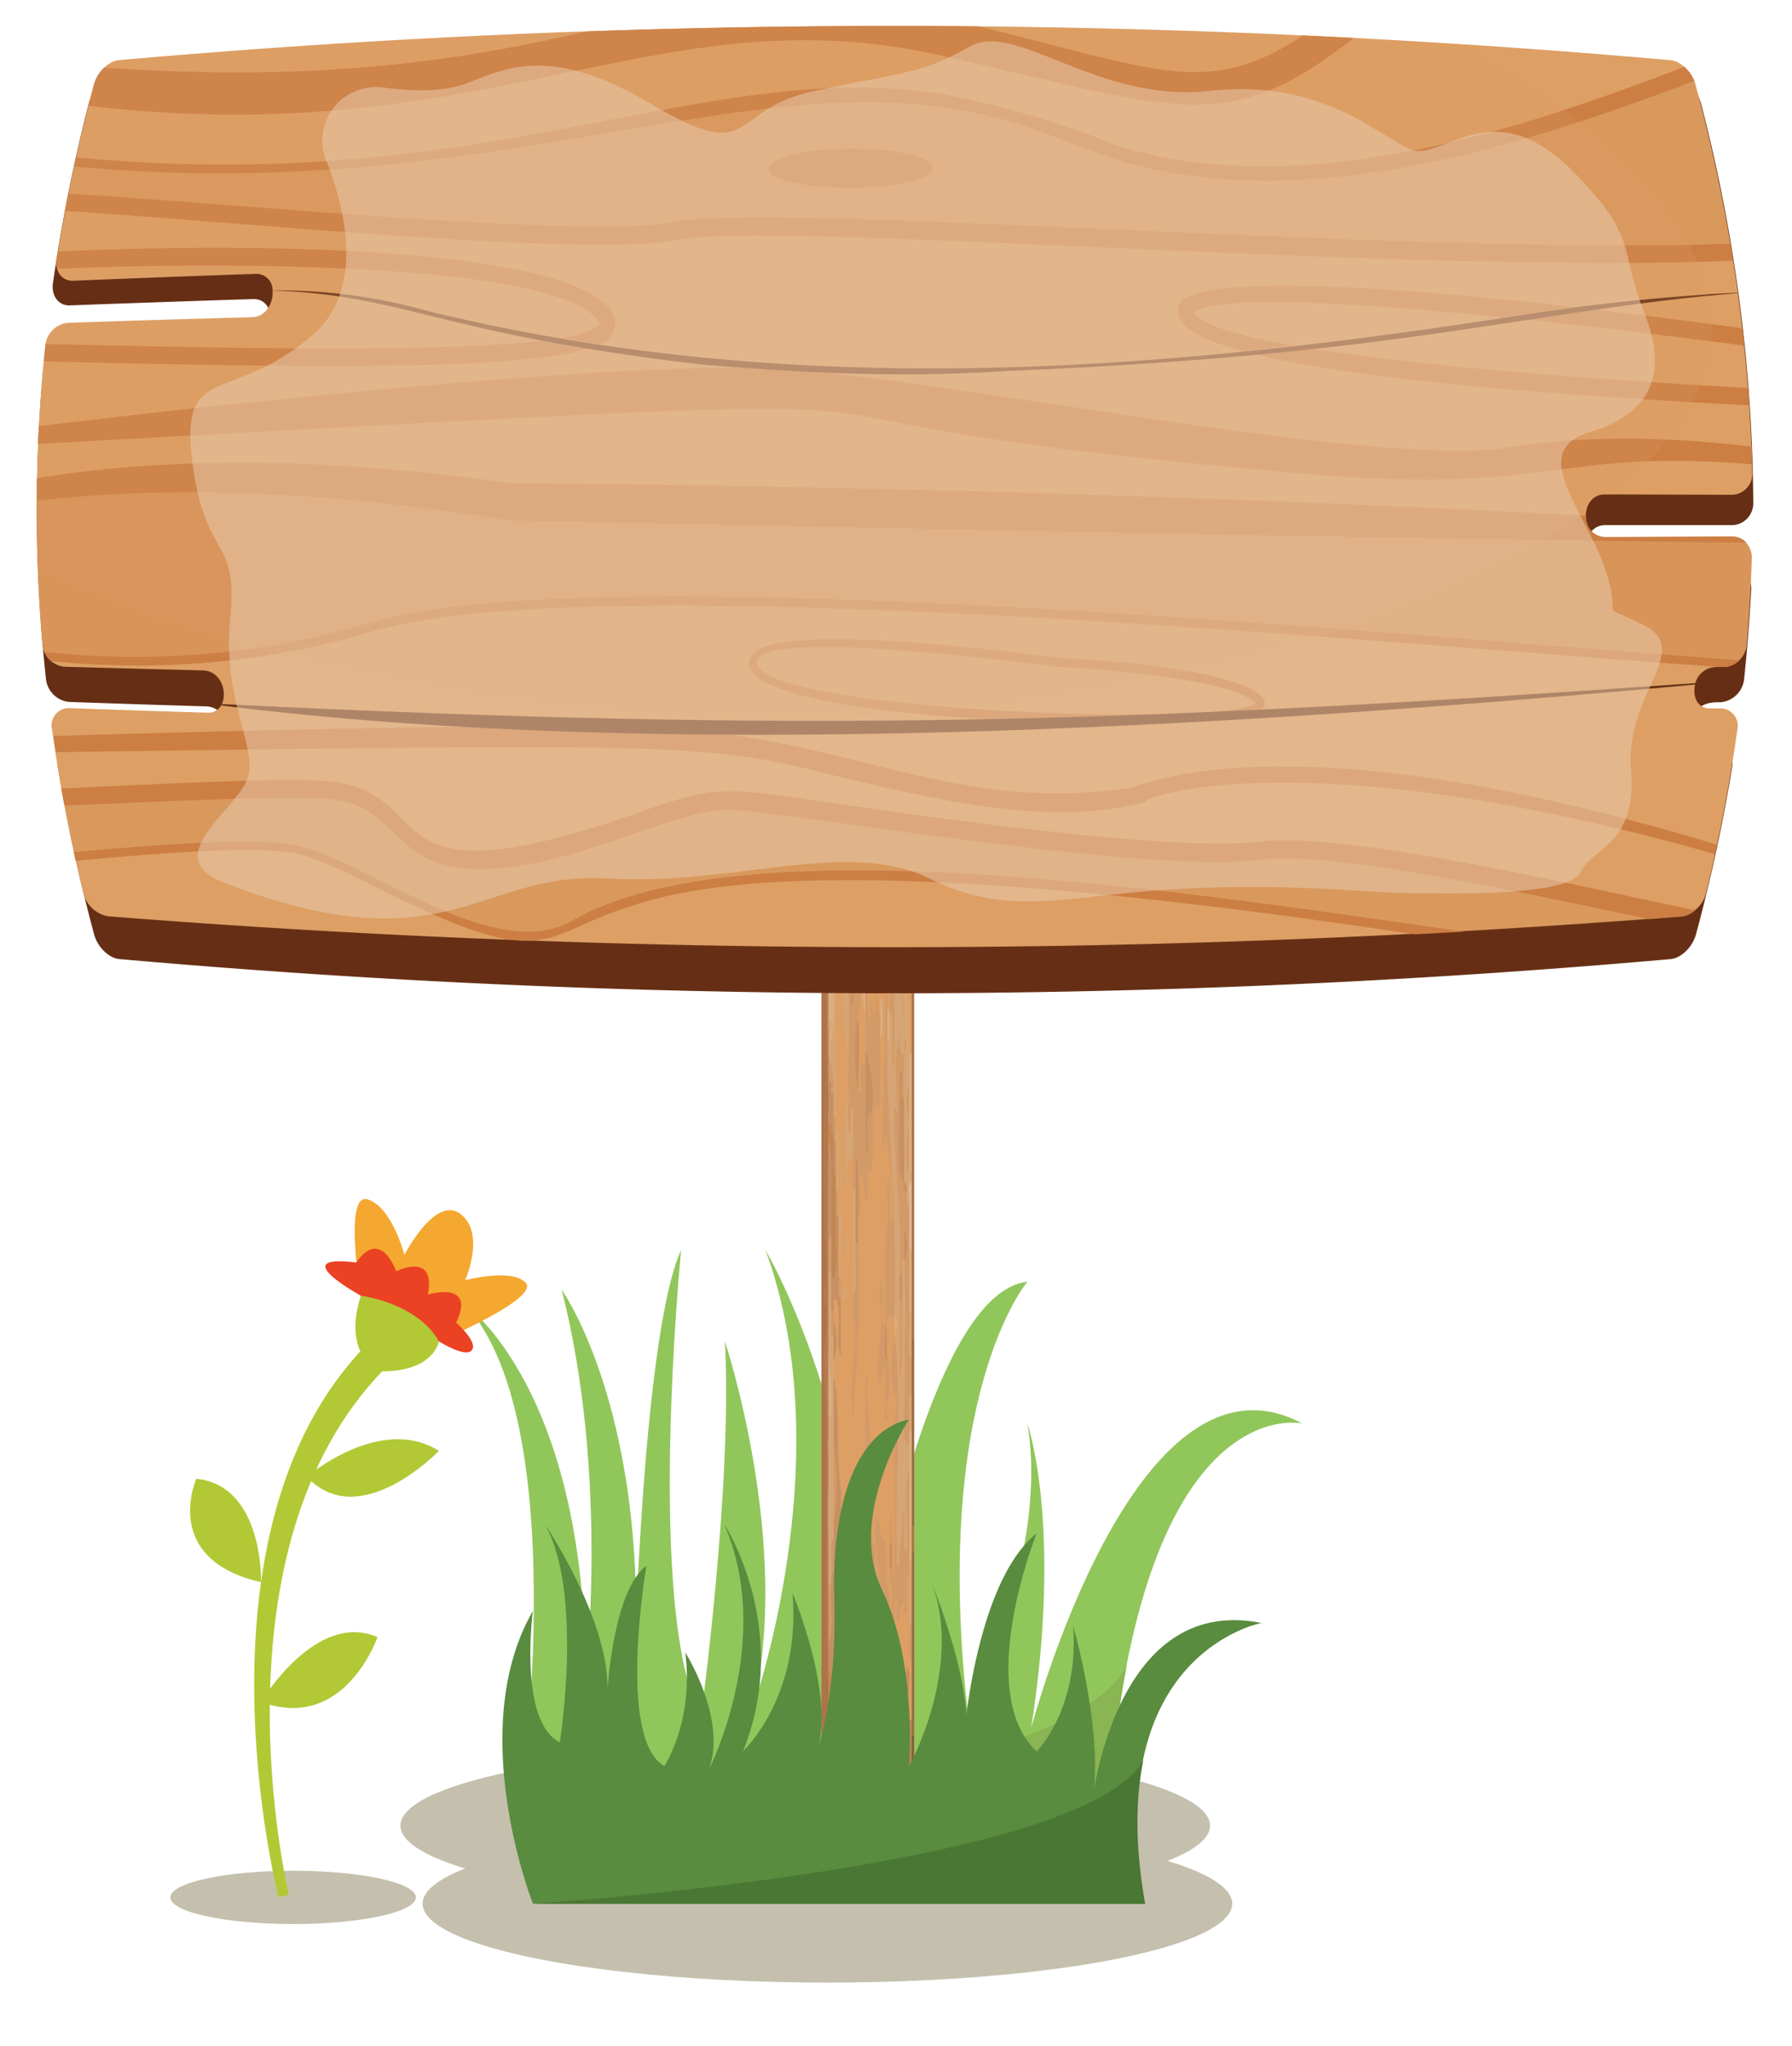 <svg xmlns="http://www.w3.org/2000/svg" viewBox="0 0 284.01 324.06"><defs><style>.cls-1{isolation:isolate;}.cls-2{fill:#c4c0ad;}.cls-3{fill:#91c65b;}.cls-4{fill:#89b552;}.cls-26,.cls-5{fill:#dd9f64;}.cls-19,.cls-21,.cls-6{mix-blend-mode:multiply;}.cls-6{opacity:0.48;}.cls-7{fill:#cfab89;}.cls-10,.cls-11,.cls-12,.cls-13,.cls-14,.cls-15,.cls-16,.cls-17,.cls-18,.cls-19,.cls-20,.cls-7,.cls-8,.cls-9{fill-rule:evenodd;}.cls-8{fill:#e5d6c4;}.cls-9{fill:#c8956e;}.cls-10{fill:#af8061;}.cls-11{fill:#dabfa3;}.cls-12,.cls-21{fill:#a36a42;}.cls-13{fill:#512f20;}.cls-14{fill:#75472f;}.cls-15{fill:#503224;}.cls-16{fill:#80624d;}.cls-17{fill:#231813;}.cls-18,.cls-19{fill:#b57b54;}.cls-20{fill:#bf835d;}.cls-21{opacity:0.7;}.cls-22{fill:#662f15;}.cls-23,.cls-24,.cls-25{fill:#cc7e43;}.cls-23{opacity:0.32;}.cls-25{opacity:0.19;}.cls-26{mix-blend-mode:screen;opacity:0.2;}.cls-27{fill:#598c3f;}.cls-28{fill:#4b7734;}.cls-29{fill:#f4a82f;}.cls-30{fill:#eb4224;}.cls-31{fill:#b2c935;}.cls-32{fill:#e8c8a9;opacity:0.56;}</style></defs><g class="cls-1"><g id="Capa_1" data-name="Capa 1"><ellipse class="cls-2" cx="127.62" cy="289.21" rx="64.16" ry="12.5"/><path class="cls-3" d="M82.07,289.21s9.47-62.81-8.2-82.38c0,0,18.93,13.26,18.93,58.7,0,0,3.79-31.56-3.78-61.22,0,0,14.51,20.2,11.36,63.75,0,0,1.26-56.18,7.57-70.06,0,0-5.68,57.43,3.16,73.84,0,0,5-36.6,3.78-59.33,0,0,10.73,32.19,4.42,58.07,0,0,14.08-39.76,2-72.58,0,0,19.33,32.82,14,74.48,0,0,9.85-67.54,27.52-69.43,0,0-15.15,17.67-9.46,68.16,0,0,13-24.54,9.46-45.72,0,0,5.62,16.06.6,48.25,0,0,16.44-62.42,42.95-48.25,0,0-26.51-6-30.92,63.72Z"/><path class="cls-4" d="M178.56,263.9h0c-11,20.4-96.49,25.31-96.49,25.31h93.42A197.23,197.23,0,0,1,178.56,263.9Z"/><rect class="cls-5" x="19.35" y="161.95" width="236.37" height="14.69" transform="translate(-31.76 306.83) rotate(-90)"/><g class="cls-6"><path class="cls-7" d="M132.51,91.3v41.76c-.63-6.14-.69-12.67-1.55-18.65V100C132.57,97.77,131.07,92.83,132.51,91.3Zm-.78,12.86c-.89,1-.13,3.07-.38,4.47v4.46C132.25,110.64,131.48,107.05,131.73,104.16Z"/><path class="cls-8" d="M131,132.79a35,35,0,0,0,0-11.55Z"/><path class="cls-9" d="M131,167.2v5.51c.84,0,.17-.93.39-1.31,1.11,0-.34,1.8.77,1.84a17.74,17.74,0,0,0-.77-6Z"/><path class="cls-10" d="M131,172.71v2.89c.88.37.15,1.83.39,2.63,1.07-.12-.3,1.43.77,1.31v-6.3c-1.11,0,.34-1.8-.77-1.84C131.13,171.78,131.8,172.76,131,172.71Z"/><path class="cls-9" d="M131,175.6v8.67h.39v-6C131.11,177.43,131.84,176,131,175.6Z"/><path class="cls-7" d="M131.35,184.27H131v24.16c0,4.11,1.22,12.72.77,15.5-.15.94-.11.22-.77,0v3.94c.64.28.64,2.34,0,2.62v4.2a26.18,26.18,0,0,1,0,10v7.88c1.11,0-.33-1.8.77-1.83v-1.58c.26-1.75-.51-4.2.39-5.52V212.11c-.89-1-.13-3.06-.39-4.47v-5.78c-.89-1.4-.13-3.93-.38-5.77Z"/><path class="cls-11" d="M131,227.87v2.62C131.6,230.21,131.6,228.15,131,227.87Z"/><path class="cls-11" d="M131,234.69v10A26.18,26.18,0,0,0,131,234.69Z"/><path class="cls-9" d="M131,252.55v8.15c1.58-2.43.42-6.73.77-10C130.63,250.75,132.07,252.52,131,252.55Z"/><path class="cls-10" d="M131,260.7v5.51c.85,0,.16-1.11.39-1.57,1.13.36-.36,2.52.77,2.88V249.14h-.39v1.58C131.38,254,132.54,258.27,131,260.7Z"/><path class="cls-12" d="M131,266.21v7.09c.88-.28.15-1.65.39-2.36.88.36.14,1.83.38,2.63.82.19.2-2.84.39-3.95v-2.1c-1.13-.36.36-2.52-.77-2.88C131.12,265.1,131.81,266.18,131,266.21Z"/><path class="cls-13" d="M131,282v5.51h5.8c-1.42-3.49-3.09-6.83-3.09-11.29-1.39,1.86-.5,5.27-1.16,7.62-1.2-.06-.66-1.31-.78-2.1C131.35,281.71,131.27,281.92,131,282Z"/><path class="cls-9" d="M131.73,104.16c-.89,1-.13,3.07-.38,4.47v4.46C132.25,110.64,131.48,107.05,131.73,104.16Z"/><path class="cls-12" d="M131.35,178.23v2.62c.9,4.56.13,10.25.38,15.24v6.3c.3.06.45.22.39.53.9-2.89.13-6.92.39-10.25v-6.3c-.9-1.32-.14-3.76-.39-5.52v-1.31C131.05,179.66,132.42,178.11,131.35,178.23Z"/><path class="cls-10" d="M131.35,180.85v15.24h.38C131.48,191.1,132.25,185.41,131.35,180.85Z"/><path class="cls-9" d="M131.73,196.09h-.38c.25,1.84-.51,4.37.38,5.77Z"/><path class="cls-14" d="M132.12,51.64c-.89.53-.14,2.18-.39,3.15C132.62,54.25,131.87,52.61,132.12,51.64Z"/><path class="cls-11" d="M131.73,141.2c.79-.26.84-1,.78-1.84C131.4,139.4,131.8,140.45,131.73,141.2Z"/><path class="cls-9" d="M132.12,207.64h-.39c.26,1.41-.5,3.5.39,4.47v-4.47Z"/><path class="cls-9" d="M132.12,243.62c-.9,1.32-.13,3.77-.39,5.52h.39v-5.52Z"/><path class="cls-9" d="M132.51,176.92h-.39v3.93h.39v-3.93Z"/><path class="cls-10" d="M132.51,180.85h-.39c.25,1.76-.51,4.2.39,5.52Z"/><path class="cls-10" d="M132.12,209v6.83A12.39,12.39,0,0,0,132.12,209Z"/><path class="cls-10" d="M132.12,218.15v10.77a38.24,38.24,0,0,1,0,12.08v6c.87-2,.07-5.21,1.16-7.09V236C132.36,230.42,133.35,223.53,132.12,218.15Z"/><path class="cls-9" d="M132.12,228.92V241A38.24,38.24,0,0,0,132.12,228.92Z"/><path class="cls-14" d="M132.89,51.11h-.38v4.2C133.4,54.43,132.64,52.43,132.89,51.11Z"/><path class="cls-10" d="M132.51,93.92v3.15C133.15,96.62,133.15,94.38,132.51,93.92Z"/><path class="cls-7" d="M132.51,177.44v11h.38C132.64,184.88,133.41,180.59,132.51,177.44Z"/><path class="cls-9" d="M132.89,188.47h-.38v4.2h.38v-4.2Z"/><path class="cls-12" d="M132.89,69.76a10.31,10.31,0,0,0,.39,3.94c.87-.11.16-1.29.39-1.84C132.55,71.74,134,69.88,132.89,69.76Z"/><path class="cls-7" d="M133.28,109.42c-.89.71-.14,2.53-.39,3.67C133.78,112.39,133,110.56,133.28,109.42Z"/><path class="cls-7" d="M132.89,190.31v11.82h.39C133,197.76,133.91,193.85,132.89,190.31Z"/><path class="cls-9" d="M133.28,202.13h-.39c.25,1.14-.5,3,.39,3.67Z"/><path class="cls-9" d="M133.28,89.46c1.07-2.09.25-4.15,1.16-6.57-.12-3.85.23-6,0-6.56.75,1.84-2.45,9.57-1.16,12.87Z"/><path class="cls-7" d="M133.28,188.21c1.19-3.27-.45-3.83,0,0Z"/><path class="cls-9" d="M133.28,241.52v16.29c1.11,0,.71-1.1.77-1.84.88.19.16,1.47.39,2.1,1-1,1.69-4.2,2.32-6.83V240.73c-.35,3.18-2.36,5.23-1.93,8.94-.9-1.5-.13-4.12-.39-6-.51,0-.35.47-.77.53a7.26,7.26,0,0,0,0-2.63Z"/><path class="cls-7" d="M133.67,206.59c1.18-3.27-.46-3.82,0,0Z"/><path class="cls-7" d="M134.44,172.19a73.83,73.83,0,0,0,0,16.81v-4.21a1.15,1.15,0,0,1,.77-1.31v-6.83c-.29-3.68-.52,1.82-.38,3.15C133.93,177.79,134.7,174.64,134.44,172.19Z"/><path class="cls-7" d="M134.44,195.56c-.89.62-.14,2.36-.39,3.42C134.94,198.36,134.19,196.62,134.44,195.56Z"/><path class="cls-9" d="M134.44,85c.25,1.67-.51,4,.39,5.26C134.57,88.58,135.34,86.22,134.44,85Z"/><path class="cls-10" d="M135.21,152.75c-.89,1.58-.13,4.29-.38,6.31.77.71.22-3.83.38-5.26Z"/><path class="cls-12" d="M135.6,74.75h-.39C135,77.62,135.87,77.62,135.6,74.75Z"/><path class="cls-7" d="M135.6,188.47h-.39v16.81c.9-2.28.13-5.69.39-8.4Z"/><path class="cls-7" d="M135.6,117c.26,2.11-.51,4.9.39,6.57C135.73,121.5,136.5,118.7,135.6,117Z"/><path class="cls-10" d="M135.6,188.47v8.41H136v-3.16c-.08-2.2.1-5.79,0-7.88-.05-.89,0-3.71-.39-1.57C135.5,184.88,135.67,186.72,135.6,188.47Z"/><path class="cls-12" d="M136.76,75h-.39v3.68C137.27,78,136.51,76.16,136.76,75Z"/><path class="cls-7" d="M137.15,86.31c.11,4.39-2.63,12-.78,17.85.24.74.44-1.67.39-1.31C137.39,98.71,136.89,92.08,137.15,86.31Z"/><path class="cls-7" d="M136.76,105.22c-.89.62-.14,2.35-.39,3.41V112C137.27,110.29,136.51,107.41,136.76,105.22Z"/><path class="cls-11" d="M137.15,150.91a25.78,25.78,0,0,0,0,10Z"/><path class="cls-9" d="M136.76,252.82c-.3,3.44.61,6.06,1.16,8.93V251C137.11,251.3,137.67,252.56,136.76,252.82Z"/><path class="cls-10" d="M137.15,166.93v15.24c0,1.65.65,0,.38-.79.1-1.25-.28-6.43.39-4.73,1.17-3.07-.13-6.74-.39-9.72Z"/><path class="cls-9" d="M137.15,217.89v13.92c.3.05.45.22.38.52,1.15-4.54-.53-9.44,0-14.44Z"/><path class="cls-13" d="M137.15,287.48h1.16c.52-1.58-.77-1.93-.78-3.15C136.65,284.87,137.4,286.51,137.15,287.48Z"/><path class="cls-7" d="M138.31,115.46c-1,.82.13,3.07-.78,3.94.79,3.79.21,8.08.78,11.82.37,2.45.38-3.13.38-5.52C138.69,122,139,117.42,138.31,115.46Z"/><path class="cls-9" d="M137.92,247.56c1.11,0-.33,1.81.78,1.84-.14-1.74.34-3.91-.39-5.25C137.91,241,137.84,246.39,137.92,247.56Z"/><path class="cls-12" d="M138.69,75h-.38v5.78C139.2,79.39,138.44,76.85,138.69,75Z"/><path class="cls-9" d="M138.7,251.76c.49,2.91-1,7.17.77,9.2,0-1.28-.21-2.77.38-3.68,2.1.9.8-2.94,1.16-4.73-1-2.67.27-8.16-1.54-9.45.52-2.26-.91-2.09-.39-3.15C137.77,242.64,140.41,249.9,138.7,251.76Z"/><path class="cls-9" d="M139.08,81.32c1.14.62-.37,3.05.77,3.67-.2-2.75.44-6.07-.38-8.4C138.57,77.64,139.33,79.82,139.08,81.32Z"/><path class="cls-11" d="M139.47,160.89v3.94C140.52,163.18,139.42,153.5,139.47,160.89Z"/><path class="cls-9" d="M139.85,88.14c.2,1.53-.43,3.63.39,4.73.9-1.4.13-3.94.39-5.78C139.58,86.91,140.9,88.33,139.85,88.14Z"/><path class="cls-9" d="M140.63,258.07c-1.73.69.53,5.75,0,0Z"/><path class="cls-10" d="M140.24,209.75v.78c.21,1.35-.45,4.68.39,4.73C140.37,213.51,141.14,211.06,140.24,209.75Z"/><path class="cls-15" d="M140.24,287.48h3.87c.64-2.71-1.14-3.77-1.16-6-.53,0-.82,2.42-.77,3.68-.67-1.2-.83-1.09-.78.53-.86-.12-.15-1.3-.39-1.84C139.9,284.45,140.32,286.14,140.24,287.48Z"/><path class="cls-9" d="M140.63,82.63c.9,1.53.47,2.33.77,4.2.51,0,.35-.46.78-.52.25,1.49-.51,3.67.38,4.72.26-4.81-.53-8.92-1.16-13.13C139.79,78.56,141,81.13,140.63,82.63Z"/><path class="cls-11" d="M141,159.84h-.38v5.26c.89-1,.13-3.06.38-4.47Z"/><path class="cls-14" d="M141.4,51.11H141v3.94C141.91,54.26,141.15,52.34,141.4,51.11Z"/><path class="cls-9" d="M141,159.84v.79c.3.06.45.22.39.53v7.61c.88-.28.15-1.65.39-2.36.05-3.21-.08-7.62,0-10v-.53c-.3-.05-.45-.21-.39-.52.29-2-.46-4.94-.39-1.31Z"/><path class="cls-9" d="M141,244.41h.39v-4.2C140.51,241.09,141.27,243.1,141,244.41Z"/><path class="cls-10" d="M141.4,244.41H141v3.94h.39Z"/><path class="cls-9" d="M141.79,117.56c-.9,5.69-.13,12.52-.39,18.65C142.3,130.52,141.53,123.69,141.79,117.56Z"/><path class="cls-9" d="M142.56,201.86H143c.24-.71-.49-2.08.38-2.36v-4.73a6.63,6.63,0,0,1,0,5c.24,7.91-.06,14.18,0,21.8,0,2.74-.54,7.68.78,7.36v-2.11c.25-2-.52-4.72.38-6.3v-5c-.9-2-.13-5.16-.38-7.61V191.36c-1.15-.88.37-3.58-.78-4.47-1.2.05,1.38.91,0,2.11.31-.26-.74-3.55-.77-3.94-.29-4.39.23-12.28,0-15.5,1.15,1-.37,3.76.77,4.73a45.52,45.52,0,0,1,.39-9.72c-.74-.57-.24,1.92-.39,2.63-1.11-.64-.69-2.33-.77-3.68-.91,3.61-.63,7.74-.38,12.35-.89-.46-.15-2-.39-2.9-.58,7.95,1.26,19.09.77,28.63Z"/><path class="cls-11" d="M141.79,207.91v3.67A3.75,3.75,0,0,0,141.79,207.91Z"/><path class="cls-14" d="M142.56,51.11h-.38v3.42C143.06,53.91,142.31,52.17,142.56,51.11Z"/><path class="cls-9" d="M143,93.4h-.39v6.3C143.46,98.12,142.69,95.41,143,93.4Z"/><path class="cls-10" d="M143,201.86h-.39v4.21H143Z"/><path class="cls-9" d="M143,206.07h-.39v12.34C143.46,214.82,142.69,210.1,143,206.07Z"/><path class="cls-9" d="M143,86h.38V77.9C142.44,80.09,143.2,83.42,143,86Z"/><path class="cls-9" d="M143.33,101.28c-.89,1.49-.13,4.11-.38,6v18.91C143.85,118.43,143.08,109.51,143.33,101.28Z"/><path class="cls-9" d="M143.72,86.31h-.39c.25,1-.5,2.61.39,3.15V86.31Z"/><path class="cls-10" d="M143.33,199.5v.26a6.63,6.63,0,0,0,0-5Z"/><path class="cls-12" d="M144.11,88.67h-.39v6h.39Z"/><path class="cls-10" d="M144.11,94.71h-.39v13.13c.9-3.68.13-8.49.39-12.6Z"/><path class="cls-9" d="M143.72,107.84c0,4.53-.24,9.27.77,13.13V95.24h-.38C143.85,99.35,144.62,104.16,143.72,107.84Z"/><path class="cls-11" d="M144.11,134.89c.25-1.4-.51-3.49.38-4.46V126C143.72,128.33,143.25,132.3,144.11,134.89Z"/><path class="cls-9" d="M144.11,171.93a6.63,6.63,0,0,0,0,5Z"/><path class="cls-9" d="M144.11,178.49c-.67,1.68-.62,6.54,0,7.35Z"/><path class="cls-10" d="M144.49,61.09c-.9,3.59-.13,8.32-.38,12.35h.38V61.09Z"/><path class="cls-9" d="M144.49,73.44h-.38V80h.38Z"/><path class="cls-7" d="M144.49,80h-.38V95.24h.38V80Z"/><path class="cls-11" d="M144.49,197.93h-.38v10h.38Z"/><path class="cls-7" d="M144.49,207.91h-.38c.25,2.45-.52,5.6.38,7.61v-7.61Z"/><path class="cls-7" d="M144.49,220.51c-.9,1.58-.13,4.29-.38,6.3h.38Z"/><path class="cls-7" d="M144.49,247.3h-.38v10h.38Z"/><path class="cls-9" d="M144.49,257.28h-.38c.25,2-.52,4.72.38,6.3Z"/><path class="cls-12" d="M144.49,272.51h-.38V277h.38v-4.47Z"/><path class="cls-16" d="M144.49,277h-.38c.25,1.14-.51,3,.38,3.68Z"/><path class="cls-17" d="M144.88,51.11h-.39V62.67h.39Z"/><path class="cls-15" d="M144.88,62.67h-.39V90h.39Z"/><path class="cls-14" d="M144.88,90h-.39v28.89h.39Z"/><path class="cls-15" d="M144.88,118.87h-.39v16.55h.39Z"/><path class="cls-14" d="M144.88,135.42h-.39v76.69h.39Z"/><path class="cls-15" d="M144.88,212.11h-.39v29.68h.39Z"/><path class="cls-15" d="M144.88,245.73h-.39v29.15h.39Z"/><path class="cls-17" d="M144.88,274.88h-.39v12.6h.39Z"/><path class="cls-9" d="M131.73,89.72c.26-1.67-.51-4,.39-5.25,1.3,1.48-.76,5.24,1.16,6.3-.22,12.56.5,24.28.77,37-1.32,1.32.31,8.72,0,8.93,1.22-.82-.94-4.39,0-5.25.38,7.1,1.37,13.78,1.16,21.27-.89,1.58-.13,4.29-.38,6.31.77.71.22-3.83.38-5.26a10.06,10.06,0,0,1,.78,7.36c-.63,2.2-.66,8.48,0,11.55,0,.16,0,.31.38.26.32-1.22-.74-5.45.78-4.2v13.4c0,1.65.65,0,.38-.79.1-1.25-.28-6.43.39-4.73,1.17-3.07-.13-6.74-.39-9.72h-.38v-16c.73-6.74-1.8-14-.39-19.43.93,2.17-.22,5.75.77,7.88-.25-8.14.73-17.13-1.16-24.16-.62,3.76,1.08,8.7-.38,11.29V123.6c-.26-2.1.51-4.9-.39-6.57v-.78c.28-7.94-.73-13.47-.77-21.28.71-1.48.38-4.09.38-6,0-1.19,0-5.15.39-3.41.61,3-.76,5.88.39,10.5.3-3.47-.74-7.85.77-10.5.25-1.67-.51-4,.39-5.25.25,1.75-.51,4.19.38,5.51.08-1.35-.34-3,.78-3.68.16,1.12-.49,4.88.77,2.89v9.46c.27,1.48-.4,4.3-.39,1.31,0-.66,0-1.5,0-2.36-.07-4.36-.23-.25-.77.52-.25-1.32.51-3.32-.39-4.2.17,7.13-.29,14,.39,20.22,1-3.18-.3-7.91,1.16-10.76.44,5.72-.07,13,.77,19.17.2-3.81-.43-8.18.39-11.56-.17-1.74.17-8.08.39-3.41-.34,10.65.51,21.88,0,31.78-.22-.46.47-1.55-.39-1.58.85,8.27.17,17.57.39,26.26v5.26c0,15.07,1.67,27.92,1.16,42.81v.78c-.8-.51-1.1.25-1.16.53-.71,3.06,1.19,9.62,0,12.87v3.15c-.89-.45-.14-2-.39-2.89-.25-2,.51-4.72-.39-6.3.5,1.63-.59,3-.38,3.41-1.21-2.46.89-9.49,0-12.6-.12-2.72.08-5.87.38-3.42.15,1.17-.4,5.95.39,7.09.21,1.35-.45,4.68.39,4.73-.26-1.75.51-4.2-.39-5.51V197.4a2.73,2.73,0,0,0,0-2.1c.9-2.28.13-5.69.39-8.41.43-2,.44,1.6.38,2.37.26,1.32-.5,3.32.39,4.2a59.54,59.54,0,0,0-1.16-14.18c-.24.63.49,1.9-.39,2.1.09-13.47,1.24-28.26-.38-41.23-.26,2,.51,4.72-.39,6.3-.29-2.94.26-8.93-.77-12.87.4,9.82-1.8,19.26-.39,28.89.25-1.23-.5-3.14.39-3.94.23.54-.48,1.73.38,1.84v-9.19c1.16,2.63-.38,7.09.78,9.71v10c0,1.58.28,5.35-.39,4.72-.09-.2,0-.52-.39-.52-.69,3.38.08,7.75-.77,11-.06-.31.07-.75-.39-.79-.25,1.58.51,3.85-.38,5-.3-1.46-.13-3.24-.78-4.47-.25,2.55.52,5.78-.38,7.88-.08-2.2.1-5.79,0-7.88-.05-.89,0-3.71-.39-1.57-.1.61.07,2.45,0,4.2h-.39V176.65c-.29-3.68-.52,1.82-.38,3.15-.9-2-.13-5.16-.39-7.61v-4.73c.2-7.27.16-18.68-.77-26.53-.18-1.49-.36-8.34-1.16-3.67V97.07c.64-.45.64-2.69,0-3.15V91.3c-1.44,1.53.06,6.47-1.55,8.66V74.22C132.12,78.78,130.58,85.17,131.73,89.72Zm5.42-3.41c.11,4.39-2.63,12-.78,17.85.24.74.44-1.67.39-1.31C137.39,98.71,136.89,92.08,137.15,86.31Zm-3.87,23.11c-.89.71-.14,2.53-.39,3.67C133.78,112.39,133,110.56,133.28,109.42Zm3.48-4.2c-.89.62-.14,2.35-.39,3.41V112C137.27,110.29,136.51,107.41,136.76,105.22Zm1.55,10.24c-1,.82.13,3.07-.78,3.94.79,3.79.21,8.08.78,11.82.37,2.45.38-3.13.38-5.52C138.69,122,139,117.42,138.31,115.46Z"/><path class="cls-11" d="M131,114.41v6.83a35,35,0,0,1,0,11.55v29.94c.84.05.17-.93.39-1.31,1.05,1.18-.33,2.42.38,3.68.91-4.91.13-10.95.39-16.29-2.14,1.46,1.72,3.56-.39,5,.11-.07-.38-7.49-.38-8.66v-8.93c1.29.34-.74,2.95,1.16,2.89v-6C131.88,126.92,131.82,120.39,131,114.41Z"/><path class="cls-11" d="M131,208.43v15.5c.66.22.62.94.77,0C132.18,221.15,130.92,212.54,131,208.43Z"/><path class="cls-18" d="M132.12,247v19.7h.39c-.3-1.43.47-2.13.38-3.42.9.62.14,2.36.39,3.42.88.36.15,1.82.39,2.62v2.37c1-2.11.42-.45,1.16.78.8-.06.1-1.15.77-1.31.65.52.42,1.64.77,2.37.68-.07.89-.46.78-1.06.71.57.42,1.82,1.16,2.37.86-.73.8-2.08.77-3.42,1,.3-.15,2,.77,2.37.43-.13.09-1.47,1.16-1.84.76.95-.51,2.06.78,2.36,1.51-1.25-.2-4.45.39-7.35,1,1.22-.23,4,.77,5.25.58,2.45.2-3.54,1.16-4.2-.25-1.23.5-3.15-.39-3.94-.12,1.06-.27,2.09-1.16,2.63a20,20,0,0,0-.77-6.83v6.56c0,1.67,0,6.35-.39,3.15-.08-1.34.34-3-.77-3.67-.21,1.43.11,3.22-1.16,3.94-.21-.38.45-1.36-.39-1.32a2.11,2.11,0,0,1-.77,2.11c-1.13-.73-.73-2.49-.78-3.94-.42.06-.26.52-.77.52-.22-.46.47-1.54-.39-1.57,0,.41.19,1-.38,1.05-.24-.72.49-2.09-.39-2.37a7.27,7.27,0,0,1-1.16,2.89c-.24-.8.5-2.26-.39-2.62-.07.49.26,2.59-.38,1.83.16-3.08-.69-5.48-.39-8.66V240C132.19,241.83,133,245,132.12,247Z"/><path class="cls-19" d="M131,244.67V222.35a36.62,36.62,0,0,1,0-11.82v-3.15a5.42,5.42,0,0,1,0-4.46v-.53a294.59,294.59,0,0,1,0-33.62v-8.14c-.64-24.77-.64-51.39,0-76.16V51.11h-.77V287.48H131V244.67Z"/><path class="cls-10" d="M134.05,131.48c.37-.57-.23-2.36,0-3.68-1.32,1.32.31,8.72,0,8.93C135.27,135.91,133.11,132.34,134.05,131.48Z"/><path class="cls-14" d="M136.76,51.11h-1.55v8.67c-.2,1.41.27,6.92.39,2.63.06-2.07.5-4.45.39-6.83.85,0,.16,1.11.38,1.57C137.27,55.66,136.51,53,136.76,51.11Z"/><path class="cls-9" d="M135.21,208.43c.88,5.18-1,10.63,0,16.28.66-8.89,1.35-19,.78-27.83h-.39c-.26,2.71.51,6.12-.39,8.4Z"/><path class="cls-10" d="M136,172.71c.06-4.73.36-7.41,0-11.55C135.36,163.36,135.33,169.64,136,172.71Z"/><path class="cls-20" d="M141,55.05c.9-.79.14-2.71.39-3.94h.78v3.42c.88-.62.13-2.36.38-3.42h.77c.26,4.64-.51,10,.39,14.19-.08-4.88.68-9.17.39-14.19h.38v10c-.9,3.59-.13,8.32-.38,12.35V88.67h-.39V86.31c-.16-6.29.4-13.06-1.16-18.39-.25,1.41.51,3.5-.38,4.47-.62-1.77.1-4.45-1.17-5.78-1.83,1.28,1.2,6.81-.38,7.88.9-.62-.94-7.54-1.55-7.36a55.83,55.83,0,0,1-.39,7.88h-.38c-.82-2.05,1.35-5.66-.39-6.3.32.12-.28,1.22-.39,1.05-.56-.84.52-2.11-.77-2.1V75h-.39c-.25-2.54.52-5.77-.38-7.88.29,2.83-.45,5-.39,7.62h-.39c-.6-3.7-.65-7.79-1.16-11.56-.05,3-.63,5.52-.38,8.67-1.12-.12.34-2-.78-2.1-.22-1.77.6-4.26-.77-5.25-.18.94.41,3.76-.39,3.41,0-1.59.11-3.22-.77-4.2V51.11h1.55v4.2c.89-.88.13-2.88.38-4.2h2.32v8.67c-.2,1.41.27,6.92.39,2.63.06-2.07.5-4.45.39-6.83.85,0,.16,1.11.38,1.57.9-1.49.14-4.11.39-6H141Zm-8.89-3.41c-.89.53-.14,2.18-.39,3.15C132.62,54.25,131.87,52.61,132.12,51.64Z"/><path class="cls-12" d="M142.56,91V93.4H143V86c.25-2.62-.51-6,.38-8.14v8.41h.39c-.16-6.29.4-13.06-1.16-18.39-.25,1.41.51,3.5-.38,4.47-.62-1.77.1-4.45-1.17-5.78-1.83,1.28,1.2,6.81-.38,7.88.9-.62-.94-7.54-1.55-7.36a55.83,55.83,0,0,1-.39,7.88c-.25,1.84.51,4.38-.38,5.78V75c-.82-2.05,1.35-5.66-.39-6.3.32.12-.28,1.22-.39,1.05-.56-.84.52-2.11-.77-2.1V75c-.25,1.15.51,3-.39,3.68V75c-.25-2.54.52-5.77-.38-7.88.29,2.83-.45,5-.39,7.62.27,2.87-.65,2.87-.39,0-.6-3.7-.65-7.79-1.16-11.56-.05,3-.63,5.52-.38,8.67-.23.55.48,1.73-.39,1.84a10.31,10.31,0,0,1-.39-3.94c-.22-1.77.6-4.26-.77-5.25-.18.94.41,3.76-.39,3.41,0-1.59.11-3.22-.77-4.2v10.5c1.16,4.56-.38,11,.77,15.5.26-1.67-.51-4,.39-5.25,1.3,1.48-.76,5.24,1.16,6.3V89.2c-1.29-3.3,1.91-11,1.16-12.87.23.55-.12,2.71,0,6.56V85c.9,1.23.13,3.59.39,5.26V95c.71-1.48.38-4.09.38-6,0-1.19,0-5.15.39-3.41.61,3-.76,5.88.39,10.5.3-3.47-.74-7.85.77-10.5.25-1.67-.51-4,.39-5.25.25,1.75-.51,4.19.38,5.51.08-1.35-.34-3,.78-3.68.16,1.12-.49,4.88.77,2.89V81.32c.25-1.5-.51-3.68.39-4.73.82,2.33.18,5.65.38,8.4v3.15c1.05.19-.27-1.23.78-1V82.63c.38-1.5-.84-4.07.77-4.73C142,82.11,142.82,86.22,142.56,91Z"/><path class="cls-10" d="M143.33,186.89v-12.6c-1.14-1,.38-3.76-.77-4.73.23,3.22-.29,11.11,0,15.5,0,.39,1.08,3.68.77,3.94C144.71,187.8,142.13,186.94,143.33,186.89Z"/><path class="cls-14" d="M144.11,51.11h-.78c.26,4.64-.51,10,.39,14.19C143.64,60.42,144.4,56.13,144.11,51.11Z"/><path class="cls-11" d="M144.11,178.49v7.35h.38V166.93h-.38v11.56Z"/><path class="cls-7" d="M144.49,185.84h-.38c-.62-.81-.67-5.67,0-7.35v-1.57a6.63,6.63,0,0,1,0-5V155.12c-1.75.91-.3,4-.78,5.77-1.21.16.78-5.35-1.54-4.46-.08,2.36.05,6.77,0,10-.24.71.49,2.08-.39,2.36v-7.61c.06-.31-.09-.47-.39-.53-.25,1.41.51,3.5-.38,4.47,0,15.07,1.67,27.92,1.16,42.81a3.75,3.75,0,0,1,0,3.67c1.28,10.52,0,22.21.39,33.88,0,.7-.3,4.07.38,2.1V245.2a21.08,21.08,0,0,0,.39-5.78c.89,1,.13,3.06.38,4.47,0,.43-.21,2.38.39,1.57.26-4.2-.51-9.1.39-12.87v-3.67c-1.32.32-.75-4.62-.78-7.36-.06-7.62.24-13.89,0-21.8v-.26c-.87.28-.14,1.65-.38,2.36v4.21c-.26,4,.51,8.75-.39,12.34V201.6c.49-9.54-1.35-20.68-.77-28.63.24.89-.5,2.44.39,2.9-.25-4.61-.53-8.74.38-12.35.08,1.35-.34,3,.77,3.68.15-.71-.35-3.2.39-2.63a45.52,45.52,0,0,0-.39,9.72v12.6c1.15.89-.37,3.59.78,4.47.25-1.4-.51-3.5.38-4.47Z"/><path class="cls-8" d="M144.11,191.36v6.57h.38v-11C143.6,187.86,144.36,190,144.11,191.36Z"/><path class="cls-11" d="M144.11,232.59V247.3h.38V226.81h-.38v5.78Z"/><path class="cls-14" d="M144.49,241.79v3.94h.39v-3.94Z"/><path class="cls-7" d="M131.35,161.42c1.05,1.18-.33,2.42.38,3.68.91-4.91.13-10.95.39-16.29-2.14,1.46,1.72,3.56-.39,5,.11-.07-.38-7.49-.38-8.66v-8.93c1.29.34-.74,2.95,1.16,2.89v-1.84c.8-4.67,1,2.18,1.16,3.67.93,7.85,1,19.26.77,26.53-1.42-8.4-.16-18.62-1.55-27.05-.63,12.07-.51,24.58-.38,36.51h-.39v-3.68a17.74,17.74,0,0,0-.77-6H131v-4.47C131.8,162.78,131.13,161.8,131.35,161.42Zm.38-20.22c.79-.26.84-1,.78-1.84C131.4,139.4,131.8,140.45,131.73,141.2Z"/><path class="cls-9" d="M141.4,248.35H141v2.37c1.16,1.75-.38,5.33.78,7.09v-5c1.14.79-.37,3.4.77,4.2,0-1.26,0-2.47.77-3.15.23.54-.47,1.72.39,1.83.26-2-.51-4.72.39-6.3V232.59c-.9,3.77-.13,8.67-.39,12.87-.6.81-.34-1.14-.39-1.57-.25-1.41.51-3.5-.38-4.47a21.08,21.08,0,0,1-.39,5.78v2.36c-.68,2-.36-1.4-.38-2.1-.44-11.67.89-23.36-.39-33.88v-.26c-.46,2.55-1.06,8.71.39,10-.91,7-.13,15.15-.39,22.59C141.84,245.32,141.84,252.13,141.4,248.35Z"/><path class="cls-10" d="M131.73,202.39v5.25h.39c.23-.54-.48-1.72.39-1.84,1.09,2.5-.34,6.71.77,9.2v-9.2c-.89-.7-.14-2.53-.39-3.67v-9.46h-.38c-.26,3.33.51,7.36-.39,10.25C132.18,202.61,132,202.45,131.73,202.39Z"/><path class="cls-20" d="M131,273.3V282c.31-.05.39-.26.77-.26.12.79-.42,2,.78,2.1.66-2.35-.23-5.76,1.16-7.62,0,4.46,1.67,7.8,3.09,11.29h.39c.25-1-.5-2.61.38-3.15,0,1.22,1.3,1.57.78,3.15h1.93c.08-1.34-.34-3,.77-3.67.24.54-.47,1.72.39,1.84-.05-1.62.11-1.73.78-.53-.05-1.26.24-3.67.77-3.68,0,2.27,1.8,3.33,1.16,6h.38v-6.82c-.89-.71-.13-2.54-.38-3.68v-2.36a4.53,4.53,0,0,0-.78,3.15c-.57-.4-.62-1.16-.77-1.84-.89.88-.13,2.88-.38,4.2-.53-.08-.33-.66-.39-1.05-.84,0-.18.93-.39,1.31-.76-.36-.21-1.61-.77-2.1-.84,0-.18.93-.39,1.32-.84,0-.83-.67-.77-1.32-.59-.46-.37,1.84-.77,2.37-.83-.67-.45-2.15-1.17-2.89-.55.06-.13.78-.77.79-.8-.69-.82-1.9-.77-3.16-.85,0-.83.66-.78,1.32-1.11-.65-.69-2.33-.77-3.68-.91,1.55-.79-.14-.77-1.31v-2.37c-.88-.36-.15-1.82-.39-2.62-.25-1.06.51-2.8-.39-3.42.09,1.29-.68,2-.38,3.42-.25.88.5,2.44-.39,2.88-.19,1.11.43,4.14-.39,3.95-.24-.8.5-2.27-.38-2.63C131.11,271.65,131.84,273,131,273.3Z"/></g><rect class="cls-21" x="12.55" y="168.75" width="236.37" height="1.1" transform="translate(300.03 38.56) rotate(90)"/><path class="cls-22" d="M265.52,12.44a1477.22,1477.22,0,0,0-247.44,0c-1.66.14-3.44,1.88-4,3.89A266.94,266.94,0,0,0,8.39,44.87c-.29,2,.92,3.58,2.67,3.51q14.49-.54,29-1c4.17-.12,3.44,6.94-.43,7q-14.66.33-29.3.77a4,4,0,0,0-3.53,3.73,250.16,250.16,0,0,0,.47,48.56,4.11,4.11,0,0,0,3.59,3.75q10.89.39,21.78.71c3,.08,4.09,3.65,3.13,5.65-1.21,2.5-2.79.83-24,.46-1.74-.08-2.92,1.49-2.59,3.49a270.35,270.35,0,0,0,5.74,26.53c.54,2,2.34,3.76,4,3.9a1398.18,1398.18,0,0,0,245.87,0c1.64-.14,3.44-1.89,4-3.9a266.87,266.87,0,0,0,5.74-26.53c.33-2-.84-3.57-2.58-3.49l-1.51.06c-2.2.1-2.88-2.11-2.32-4,1-3.4,4.36-2.72,4.72-2.84a4.11,4.11,0,0,0,3.59-3.75q.73-6.93,1.1-13.86A3.21,3.21,0,0,0,274.4,90l-20,.19c-4.25,0-3.94-7,0-7l20.24,0a3.46,3.46,0,0,0,3.23-3.64,257.59,257.59,0,0,0-8.3-63.25C269,14.32,267.17,12.58,265.52,12.44Z"/><path class="cls-5" d="M67.66,49.18A87,87,0,0,0,43.2,46c.16,1.91-1,4.2-3.25,4.26q-14.61.39-29.22.89a4,4,0,0,0-3.56,3.64A251,251,0,0,0,6.71,102a3.91,3.91,0,0,0,3.52,3.62q10.93.31,21.87.58c3,.06,4,3.53,3,5.48,77.79,6.86,155.28,3.08,233.55-3.32a3.5,3.5,0,0,1,3.32-2.7l1.36,0a3.9,3.9,0,0,0,3.51-3.62q.57-6.75.78-13.48A3.27,3.27,0,0,0,274.53,85q-10,.06-20.07.09c-4.25,0-4.05-6.78-.15-6.77l20.24.06a3.31,3.31,0,0,0,3.16-3.53,253.52,253.52,0,0,0-2.3-28.51,330.57,330.57,0,0,0-33.77,3.47C184.24,58.8,126.27,63.53,67.66,49.18Z"/><path class="cls-23" d="M191.71,84.65h-.51l-1.23,0h0l-18-.34h0l18,.34h0l1.23,0H192c17.54.27,22,.52-111.61-2.23-23.3-3.81-49.72-6-74.6-3.11Q5.74,90.65,6.71,102a4.16,4.16,0,0,0,.34,1.3A131.31,131.31,0,0,0,58.82,98.6C94.71,88,221.76,100.74,275.7,104.51a4.13,4.13,0,0,0,1.18-2.54q.57-6.75.78-13.48a3.56,3.56,0,0,0-.89-2.51c-42.37-.54-68.91-1-84.74-1.32Z"/><path class="cls-24" d="M95.05,54.5q-3-.45-6-1c-14.88,2.59-53.34,1.62-81.84,1a1.37,1.37,0,0,0,0,.19c-.09.86-.18,1.71-.26,2.56,19,.47,39.72.89,54.88.67C83.56,57.65,91.79,56.09,95.05,54.5Z"/><path class="cls-24" d="M276.12,52c-7.49-1-16.76-2.21-26.45-3.31-2.68.35-5.35.72-8,1.1l-3.33.5C252,51.66,266,53.39,276.43,54.74,276.33,53.82,276.23,52.91,276.12,52Z"/><path class="cls-24" d="M205,54.76q-4,.45-8,.87c17.21,4.69,52.69,7.16,80.28,8.59-.06-.92-.12-1.83-.19-2.74C249.88,59.94,221.91,57.74,205,54.76Z"/><path class="cls-24" d="M191.71,84.65h0Z"/><path class="cls-24" d="M171.92,84.28Z"/><path class="cls-24" d="M171.92,84.28h0Z"/><path class="cls-24" d="M171.66,84.28h0Z"/><path class="cls-24" d="M171.61,84.28h0Z"/><path class="cls-24" d="M5.86,75.75c0,1.19,0,2.38,0,3.57,24.88-2.89,51.3-.7,74.6,3.11,133.63,2.75,129.15,2.5,111.61,2.23,15.83.28,42.37.78,84.74,1.32a3,3,0,0,0-2.24-1q-10,.06-20.07.09a3.1,3.1,0,0,1-3.13-3.39c-57-3-115.24-4.71-170.54-5.14C57.06,73.14,30.73,71.71,5.86,75.75Z"/><path class="cls-24" d="M171.55,84.28h0Z"/><path class="cls-24" d="M171.67,84.28h0Z"/><path class="cls-24" d="M192,84.66h0Z"/><path class="cls-24" d="M191.2,84.64l-1.23,0Z"/><path class="cls-24" d="M190,84.62h0Z"/><path class="cls-24" d="M190,84.62l-18-.34Z"/><path class="cls-24" d="M238.2,71c-20.79,2.59-77.33-8.9-110.07-12.3-20.6-2.24-84.82,4.29-122,8.81,0,.94-.1,1.88-.14,2.81,184.73-10,81.84-5.39,202.3,4.85C246,78.34,246.65,71,277.67,73.54q0-1.4-.09-2.79C264.13,69.16,250.81,68.87,238.2,71Z"/><path class="cls-24" d="M58.82,98.6a131.13,131.13,0,0,1-51.77,4.67,4.22,4.22,0,0,0,1,1.44A131.49,131.49,0,0,0,59.18,100c35-10.29,157.85,1.8,213.2,5.65l1,0a3.44,3.44,0,0,0,2.33-1.08C221.76,100.74,94.71,88,58.82,98.6Z"/><path class="cls-24" d="M200.38,111.76a1.27,1.27,0,0,0-.31-1.29c-4.68-5.06-31-6.2-32.45-6.28-4.67-.59-45.22-6.12-48.56-.29-3.89,7,26.92,10.07,50.65,10.54q14.29-.51,28.6-1.28C199.89,112.7,200.23,112.21,200.38,111.76Zm-80.27-6.3c-2.89-6.36,41.41-.58,47.37.18,5.81.27,27.24,1.65,31.6,5.78C193.53,115.27,123.4,112.66,120.11,105.46Z"/><path class="cls-22" d="M275.43,46.42c-33.59,2.84-52.72,9.79-116,12.36-18.08,1.16-32.91.19-48-1-42.7-5-46.83-11-68.25-11.76l0-.23c25.91-1.21,45.64,12.43,116.23,11.66C205,57.39,240,46.09,275.38,46.2,275.4,46.27,275.41,46.35,275.43,46.42Z"/><path class="cls-5" d="M264.73,9.53a1398.18,1398.18,0,0,0-245.87,0c-1.64.14-3.42,1.85-3.95,3.8A266.77,266.77,0,0,0,9,41.08c-.31,2,.88,3.46,2.62,3.39q14.43-.6,28.86-1.08A2.55,2.55,0,0,1,43.2,46a87,87,0,0,1,24.46,3.23c58.61,14.35,116.58,9.62,174,.6a330.57,330.57,0,0,1,33.77-3.47,265.7,265.7,0,0,0-6.73-33C268.16,11.38,266.37,9.67,264.73,9.53Z"/><path class="cls-25" d="M176.53,25.15c-.11,0-8.76-3.2-9.3-3.4h0C125.88,4.66,84.56,33.23,11.73,26.37q-.46,2.16-.9,4.32c23,1.25,81.36,7.14,96,4.52,14.31-3.35,116.32,5.26,167.43,3.4Q272.1,26,268.68,13.33a4.48,4.48,0,0,0-.16-.52C241.9,22.92,206.38,34.58,176.53,25.15Z"/><path class="cls-24" d="M16.52,10.7a5.74,5.74,0,0,0-1.61,2.63c-.31,1.14-.61,2.29-.9,3.43,63,7.42,89.53-17.6,133.73-8.27,38.52,8.57,46.31,13.72,66.81-2.48l-8.06-.4c-14.81,9.82-22.52,5.68-51.31-1.43q-31.05-.3-62.11.79C74.6,9.19,52.06,13.18,16.52,10.7Z"/><path class="cls-24" d="M167.23,21.75Z"/><path class="cls-24" d="M176.85,23a146.52,146.52,0,0,0-27.95-8.21l-4.72-.53C108.44,10.9,74.67,31,12.05,24.92c-.11.49-.21,1-.32,1.45,72.83,6.86,114.15-21.7,155.5-4.62.54.2,9.19,3.37,9.3,3.4,29.85,9.43,65.37-2.23,92-12.34a5.9,5.9,0,0,0-1.58-2.22C240.09,20.92,205.81,32.1,176.85,23Z"/><path class="cls-24" d="M167.22,21.74Z"/><path class="cls-24" d="M97.34,52.16c.32-.95.34-2.41-1.41-4C86.19,39.22,41,38.37,9.16,39.84c-.06.41-.13.82-.2,1.24A3.72,3.72,0,0,0,9,42.58c33.87-1.4,81.67-.26,86,8.68-.67,1-2.79,1.71-6,2.28q3,.51,6,1A3.67,3.67,0,0,0,97.34,52.16Z"/><path class="cls-24" d="M106.8,35.21c-14.61,2.62-72.95-3.27-96-4.52-.18.91-.36,1.81-.53,2.72C33.75,34.8,92,40.77,107,38.07c14.31-3.28,115.56,5.45,167.62,3.22-.14-.89-.28-1.78-.43-2.68C223.12,40.47,121.11,31.86,106.8,35.21Z"/><path class="cls-24" d="M186.83,48.32c-1.2,2.9,2.82,5.31,10.12,7.31q4-.42,8-.87c-8.6-1.52-14.37-3.24-15.81-5.19,3.2-2.94,25.74-1.68,49.16.71l3.33-.5c2.68-.38,5.35-.75,8-1.1C221.08,45.38,189,43.18,186.83,48.32Z"/><path class="cls-5" d="M272.64,112.22l-1.52,0c-2.2.09-2.95-2.06-2.43-3.94-78.27,6.4-155.76,10.18-233.55,3.32a2.33,2.33,0,0,1-2.27,1.3q-11-.33-21.92-.73a2.75,2.75,0,0,0-2.7,3.41q1.8,12.9,4.93,25.8a5,5,0,0,0,3.9,3.77,1590.38,1590.38,0,0,0,249.43,0,5,5,0,0,0,3.91-3.77q3.12-12.9,4.93-25.8A2.76,2.76,0,0,0,272.64,112.22Z"/><path class="cls-25" d="M47.52,134c11.57,3,31.2,18.83,43.26,11.75,27.73-15.78,99.64-4,141.38,1.8q14.63-.84,29.23-1.93c-17.64-3.63-49.41-10.81-61.3-9.45-17.33,2.55-75.66-7.59-84.58-7.91-8.59-.07-24.16,9.07-38.45,9.41-14.81.33-13.36-9-23.26-10.85-5.16-1-25.18.06-43.58.87.45,2.42.94,4.83,1.46,7.25C25.49,133.7,41.55,132.42,47.52,134Z"/><path class="cls-24" d="M132.82,123c15.84,3.72,33.91,8.12,48.83,4-1.85-.28,24.09-10.52,90.17,8.31.1-.5.21-1,.32-1.49-66.11-20-89.26-10.08-93-9-25.16,3.69-39.85-5.33-64.67-8.6-16-2.15-70.92-.65-106,.37.12.85.24,1.7.38,2.56C107.57,117.76,112.27,117.67,132.82,123Z"/><path class="cls-24" d="M193.71,114a29.14,29.14,0,0,0,4.6-.79q-14.31.77-28.6,1.28A225,225,0,0,0,193.71,114Z"/><path class="cls-24" d="M47.5,135.34c3.41.9,7.77,3,12.34,5.32,27.3,13.77,25.54,7.45,39.82,3,13.86-4.85,43.75-7.89,124.57,4.35l7.93-.43c-41.74-5.83-113.65-17.58-141.38-1.8-12.06,7.08-31.69-8.8-43.26-11.75-6-1.56-22-.28-35.84.94.1.46.2.92.31,1.38C25.72,135.1,41.72,133.82,47.5,135.34Z"/><path class="cls-24" d="M53.8,126.8c9.9,1.9,8.45,11.18,23.26,10.85,14.29-.34,29.86-9.48,38.45-9.41,8.92.32,67.25,10.46,84.58,7.91,11.89-1.36,43.66,5.82,61.3,9.45l5.12-.4a3.87,3.87,0,0,0,2.16-1c-15.78-3.21-54.48-12.43-68.53-10.91-11.26,1.46-39.6-2-60.71-5-26.56-3.75-24.37-4.4-40.06,1.07-40,13.67-30.13-2.6-45.55-5.37-5.39-1-25.55.06-44.1.93.16.9.33,1.8.5,2.71C28.62,126.86,48.64,125.81,53.8,126.8Z"/><path class="cls-22" d="M268.69,108.44C194,115.28,105.85,120.6,35.14,111.76c0-.07,0-.15,0-.22,93.41,4.55,141,3.13,233.57-3.32Z"/><path class="cls-24" d="M147.83,26.62c0,1.73-5.83,3.1-13.06,3.12s-13.05-1.31-13-3,5.9-3.18,13.05-3.2S147.81,24.9,147.83,26.62Z"/><path class="cls-26" d="M40,50.21q-14.61.39-29.22.89a4,4,0,0,0-3.56,3.64A251.48,251.48,0,0,0,6,90c28.53,13.37,70,23.55,115.07,23.79,54.36.35,103.38-14.06,130.31-32.58a3,3,0,0,1,2.95-2.89h.95C266.54,69.4,272.4,59.6,271.1,49c-1.81-15-17.62-29.53-39.72-42A1398.88,1398.88,0,0,0,18.86,9.53c-1.64.14-3.42,1.85-3.95,3.8A266.77,266.77,0,0,0,9,41.08c-.31,2,.88,3.46,2.62,3.39q14.43-.6,28.86-1.08A2.55,2.55,0,0,1,43.2,46C43.36,47.86,42.17,50.15,40,50.21Z"/><ellipse class="cls-2" cx="131.13" cy="301.57" rx="64.16" ry="12.5"/><path class="cls-27" d="M84.46,301.57s-10.89-27.46,0-46.39c0,0-2.36,17.51,4.26,20.82,0,0,3.79-23.66-2.36-34.55,0,0,9.94,14.67,9.94,26,0,0,.94-15.62,6.15-19.41,0,0-4.73,27.46,2.84,31.72,0,0,4.73-7.1,3.31-18,0,0,6.63,10.42,3.79,18.46,0,0,10.42-20.35,2.37-38.81,0,0,10.84,16.57,3,36,0,0,9.26-8.52,7.84-25.08,0,0,7.57,18,3.31,26.5,0,0,3.79-8,3.31-25.56s4.74-27,11.84-28.4c0,0-9.94,15.15-4.26,27s4.26,27.93,4.26,27.93,9-16.09,3.31-29.82c0,0,8.05,19.41,5.21,27,0,0,1.65-26,11.71-34.08,0,0-10.06,25.09,0,34.55,0,0,6.75-6.62,5.8-19.88,0,0,5.21,18,2.84,28.88,0,0,3.32-34.08,27-29.35,0,0-25.57,4.74-18.47,44.5Z"/><path class="cls-28" d="M181.19,278.88h0c-9.64,17.1-96.71,22.7-96.71,22.7h97C179.83,292.18,180,284.76,181.19,278.88Z"/><path class="cls-2" d="M65.91,300.57c0,2.33-8.71,4.22-19.46,4.22S27,302.9,27,300.57s8.72-4.22,19.46-4.22S65.91,298.24,65.91,300.57Z"/><path class="cls-29" d="M57.22,205.58S54.37,188.79,58.27,190s5.82,8.8,5.82,8.8S69,189.23,73,192.32s.73,10.48.73,10.48,7.5-2,9.62.46-13.78,9.24-13.78,9.24Z"/><path class="cls-30" d="M57.2,205.26S45,198.59,56.49,200c0,0,3.36-5.74,6.32,1.39,0,0,6.33-3.21,5,3.68,0,0,7.72-2.32,4.49,4.45,0,0,3.5,3.07,2.49,4.36s-5.17-1.36-5.17-1.36L63.63,212l-6.5-6.45"/><path class="cls-31" d="M59.13,216.61s-4.7-2.93-1.93-11.35c0,0,8.91,1.11,12.37,7.24,0,0-.83,4.9-9.36,4.73Z"/><path class="cls-31" d="M44.14,300.55C44,300,29.36,242.38,58.07,213.07l2.86,3.79c-28.07,28.65-15.29,82.75-15.15,83.29Z"/><path class="cls-31" d="M48.63,233.94s11.59-9.95,20.94-4.11C69.57,229.83,57,242.93,48.63,233.94Z"/><path class="cls-31" d="M41.37,250.64s.47-15.28-10.26-16.39C31.11,234.25,25.43,247,41.37,250.64Z"/><path class="cls-31" d="M41.37,269.6s8.68-14.52,18.46-10.26C59.83,259.34,54.63,274.49,41.37,269.6Z"/><path class="cls-32" d="M55.76,14.7a8.44,8.44,0,0,0-4.09,10.64c3.12,7.92,6.21,20.69-2.28,27.88-12.94,11-20.91,4-18.91,19.91s7.29,11.36,6,24.89,4.64,20.57,2.65,25.54-13.93,12.28-3.65,16.26c35.39,13.7,40.32-1.85,60.72-.66s38.09-6.4,51.1,0,21.56,2.65,39.48,1.66,30.53.66,36.5.66,25.22.66,27.21-3.32,9-4.31,8-16.26,9.95-18.91,2-22.89-3.07.27-6.06-8.78-12.52-18.76-2.57-21.74,12.61-9.3,8.63-19.25-.62-11.3-11-21.9c-12.94-13.27-20.9-1.66-25.88-3.65s-13.93-11.28-31.85-9.29S161,3.13,153.57,7.43s-10.62,4-24.55,7-9,12-25.88,2-23.89-5-29.86-3c-4,1.32-9.29.88-12.39.44a8.48,8.48,0,0,0-5,.8Z"/></g></g></svg>